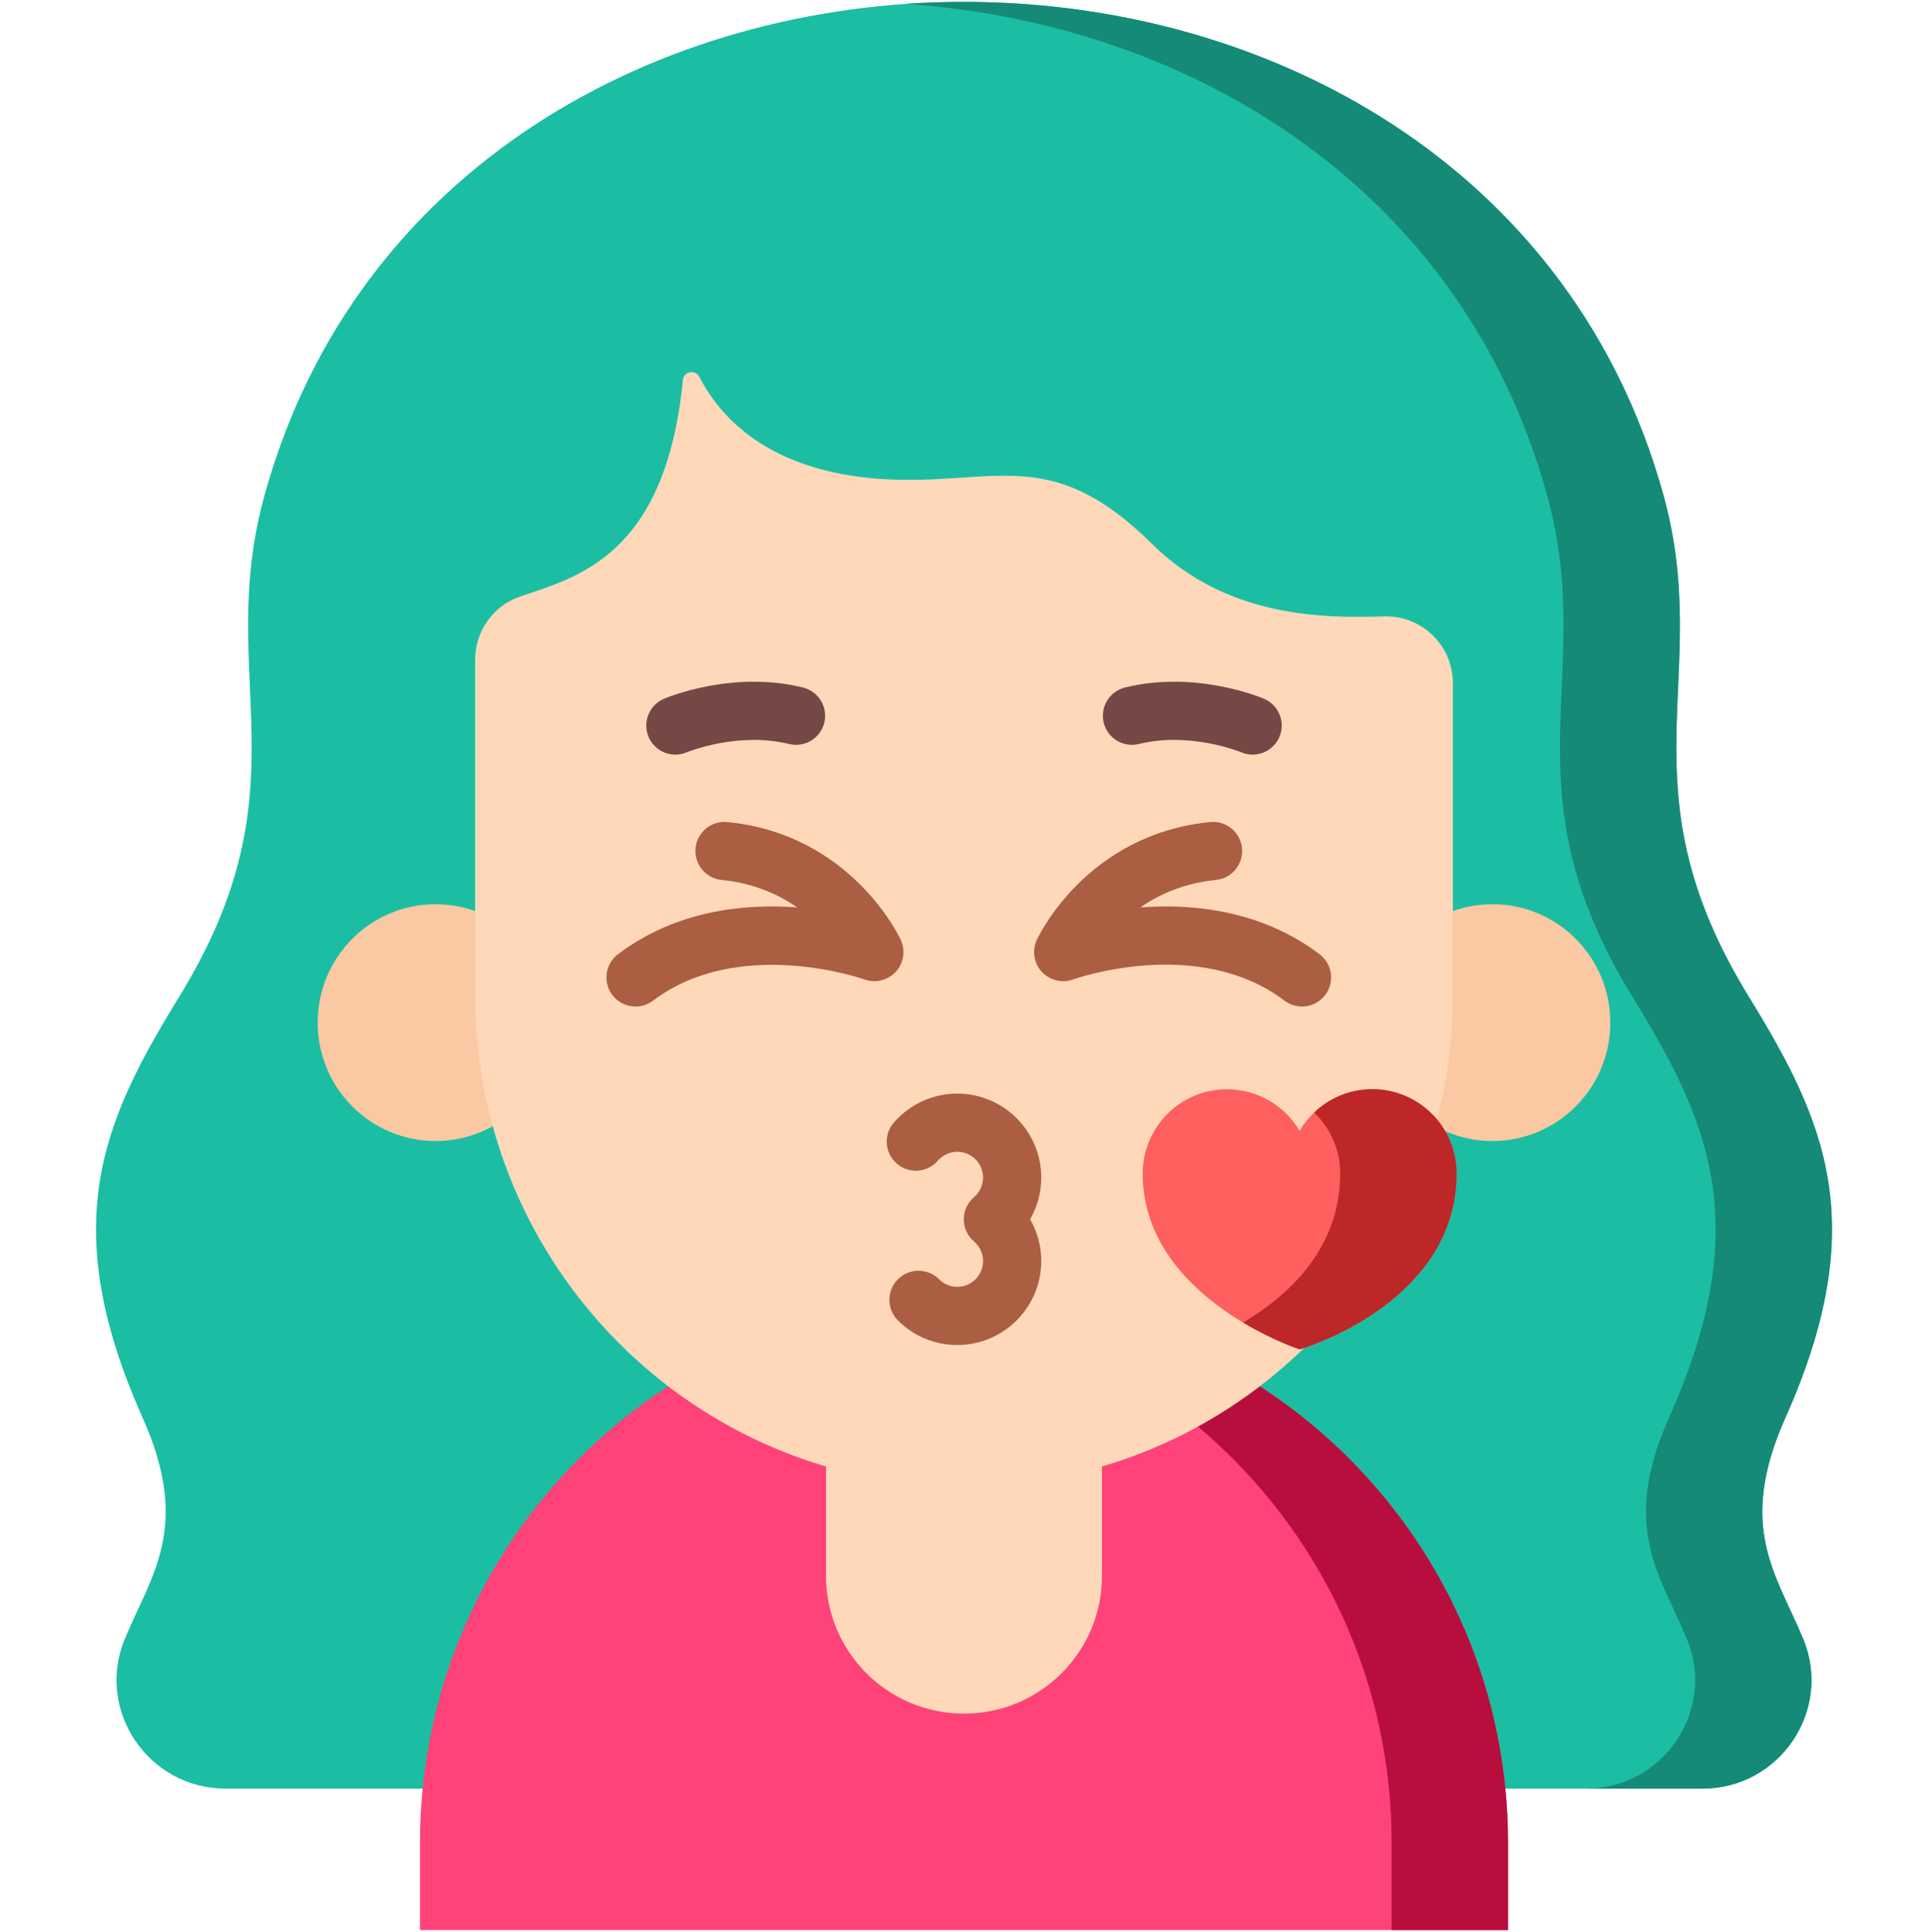 <svg width="512" height="513" viewBox="0 0 512 513" fill="none" xmlns="http://www.w3.org/2000/svg">
<g clip-path="url(#clip0_654_8897)">
<path d="M452.112 474.955C472.603 474.955 486.704 454.152 478.869 435.218C471.779 418.085 461.135 405.596 474.129 376.474C497.09 325.015 484.731 297.724 464.415 264.684C429.974 208.672 455.154 180.064 441.762 131.542C393.539 -43.175 118.466 -43.186 70.239 131.542C56.846 180.064 82.027 208.671 47.586 264.684C27.27 297.724 14.911 325.015 37.872 376.474C50.866 405.596 40.222 418.086 33.132 435.218C25.297 454.152 39.398 474.955 59.889 474.955H452.112Z" fill="#1BBEA3"/>
<path d="M474.129 376.473C497.09 325.014 484.731 297.723 464.415 264.683C429.974 208.671 455.154 180.063 441.762 131.541C416.111 38.609 326.281 -4.896 240.545 1.033C315.999 6.25 388.283 49.754 410.857 131.541C424.25 180.063 399.069 208.67 433.51 264.683C453.826 297.723 466.185 325.014 443.224 376.473C430.23 405.595 440.874 418.085 447.964 435.217C455.799 454.151 441.698 474.954 421.207 474.954H452.112C472.603 474.954 486.704 454.151 478.869 435.217C471.779 418.084 461.135 405.594 474.129 376.473Z" fill="#158A77"/>
<path d="M396.338 302.992C413.623 302.992 427.636 288.914 427.636 271.548C427.636 254.181 413.623 240.104 396.338 240.104C379.053 240.104 365.04 254.181 365.04 271.548C365.04 288.914 379.053 302.992 396.338 302.992Z" fill="#FAC8A2"/>
<path d="M115.662 302.992C132.948 302.992 146.96 288.914 146.96 271.548C146.96 254.181 132.948 240.104 115.662 240.104C98.377 240.104 84.364 254.181 84.364 271.548C84.364 288.914 98.377 302.992 115.662 302.992Z" fill="#FAC8A2"/>
<path d="M111.533 512.5V489.26C111.533 409.594 176.115 345.012 255.781 345.012H256.22C335.886 345.012 400.468 409.594 400.468 489.26V512.5H111.533Z" fill="#FF4277"/>
<path d="M256.219 345.012H255.78C250.635 345.012 245.553 345.282 240.547 345.808C313.052 353.418 369.562 414.74 369.562 489.26V512.5H400.467V489.26C400.467 409.594 335.885 345.012 256.219 345.012Z" fill="#B80E3E"/>
<path d="M256.056 455.027H255.945C235.735 455.027 219.351 438.643 219.351 418.433V359.207H292.649V418.433C292.649 438.643 276.266 455.027 256.056 455.027Z" fill="#FFD8BA"/>
<path d="M181.344 100.938C176.711 148.07 152.779 153.321 138.001 158.447C130.915 160.905 126.183 167.627 126.183 175.158V264.274C126.183 336.304 184.304 394.695 256.001 394.695C327.697 394.695 385.819 336.303 385.819 264.274V181.368C385.819 171.331 377.523 163.387 367.536 163.681C351.906 164.14 325.952 164.258 305.844 144.349C280.211 118.97 265.385 128.006 238.634 127.395C205.189 126.631 191.349 111.049 185.739 100.098C184.668 98.011 181.574 98.602 181.344 100.938Z" fill="#FFD8BA"/>
<path d="M179.357 200.387C176.358 200.387 173.505 198.631 172.25 195.7C170.57 191.777 172.389 187.236 176.311 185.556C177.043 185.243 194.462 177.934 213.24 182.564C217.383 183.586 219.913 187.772 218.892 191.916C217.869 196.059 213.685 198.589 209.54 197.567C195.947 194.215 182.525 199.705 182.394 199.762C181.402 200.186 180.371 200.387 179.357 200.387Z" fill="#754845"/>
<path d="M332.643 200.386C331.636 200.386 330.613 200.188 329.628 199.77C329.337 199.65 316.021 194.221 302.46 197.566C298.322 198.588 294.13 196.057 293.108 191.915C292.087 187.772 294.617 183.585 298.76 182.563C317.541 177.93 334.956 185.242 335.689 185.555C339.612 187.235 341.43 191.776 339.75 195.699C338.495 198.63 335.642 200.386 332.643 200.386Z" fill="#754845"/>
<path d="M254.219 357.155C248.263 357.155 242.664 354.836 238.451 350.624C235.433 347.607 235.433 342.715 238.45 339.697C241.467 336.679 246.357 336.677 249.377 339.696C250.671 340.989 252.39 341.702 254.219 341.702C257.994 341.702 261.065 338.631 261.065 334.856C261.065 332.857 260.186 330.961 258.652 329.651C256.933 328.183 255.943 326.036 255.943 323.775C255.943 321.514 256.933 319.367 258.652 317.899C260.186 316.589 261.065 314.692 261.065 312.694C261.065 308.919 257.994 305.848 254.219 305.848C252.233 305.848 250.347 306.71 249.044 308.212C246.246 311.435 241.367 311.781 238.145 308.984C234.922 306.188 234.576 301.308 237.372 298.085C241.612 293.199 247.753 290.396 254.219 290.396C266.515 290.396 276.518 300.399 276.518 312.695C276.518 316.631 275.48 320.439 273.565 323.776C275.479 327.113 276.518 330.921 276.518 334.857C276.518 347.152 266.515 357.155 254.219 357.155Z" fill="#AB5E42"/>
<path d="M345.76 267.275C344.137 267.275 342.501 266.766 341.107 265.712C318.095 248.319 285.319 259.958 284.992 260.078C282.061 261.145 278.773 260.346 276.659 258.048C274.547 255.75 274.024 252.407 275.335 249.575C275.864 248.431 288.669 221.526 321.374 218.286C325.625 217.869 329.404 220.967 329.825 225.213C330.246 229.459 327.144 233.243 322.897 233.663C314.496 234.495 307.886 237.45 302.835 240.956C316.864 239.91 334.973 241.705 350.425 253.386C353.829 255.959 354.502 260.804 351.93 264.208C350.41 266.217 348.099 267.275 345.76 267.275Z" fill="#AB5E42"/>
<path d="M168.779 267.274C166.44 267.274 164.128 266.216 162.609 264.206C160.037 260.802 160.71 255.957 164.114 253.384C179.567 241.704 197.678 239.91 211.706 240.954C206.655 237.449 200.044 234.494 191.641 233.661C187.395 233.24 184.293 229.457 184.713 225.211C185.135 220.965 188.921 217.866 193.164 218.284C225.87 221.524 238.675 248.429 239.204 249.573C240.515 252.405 239.992 255.749 237.88 258.046C235.767 260.344 232.481 261.143 229.547 260.076C229.235 259.964 196.301 248.426 173.432 265.71C172.037 266.765 170.401 267.274 168.779 267.274Z" fill="#AB5E42"/>
<path d="M364.421 289.225C356.194 289.23 349.011 293.678 345.127 300.295C341.235 293.683 334.046 289.244 325.818 289.25C313.459 289.258 303.447 299.284 303.455 311.643C303.476 344.702 345.165 358.323 345.165 358.323C345.165 358.323 386.837 346.283 386.814 311.589C386.806 299.229 376.78 289.217 364.421 289.225Z" fill="#FF5F5F"/>
<path d="M364.421 289.225C358.433 289.229 352.999 291.587 348.986 295.421C353.247 299.492 355.904 305.23 355.908 311.589C355.921 331.73 341.883 344.236 330.104 351.184C338.28 356.074 345.165 358.323 345.165 358.323C345.165 358.323 386.837 346.283 386.814 311.589C386.806 299.229 376.78 289.217 364.421 289.225Z" fill="#BD2727"/>
</g>
<defs>
<clipPath id="clip0_654_8897">
<rect width="512" height="512" fill="white" transform="translate(0 0.5)"/>
</clipPath>
</defs>
</svg>
